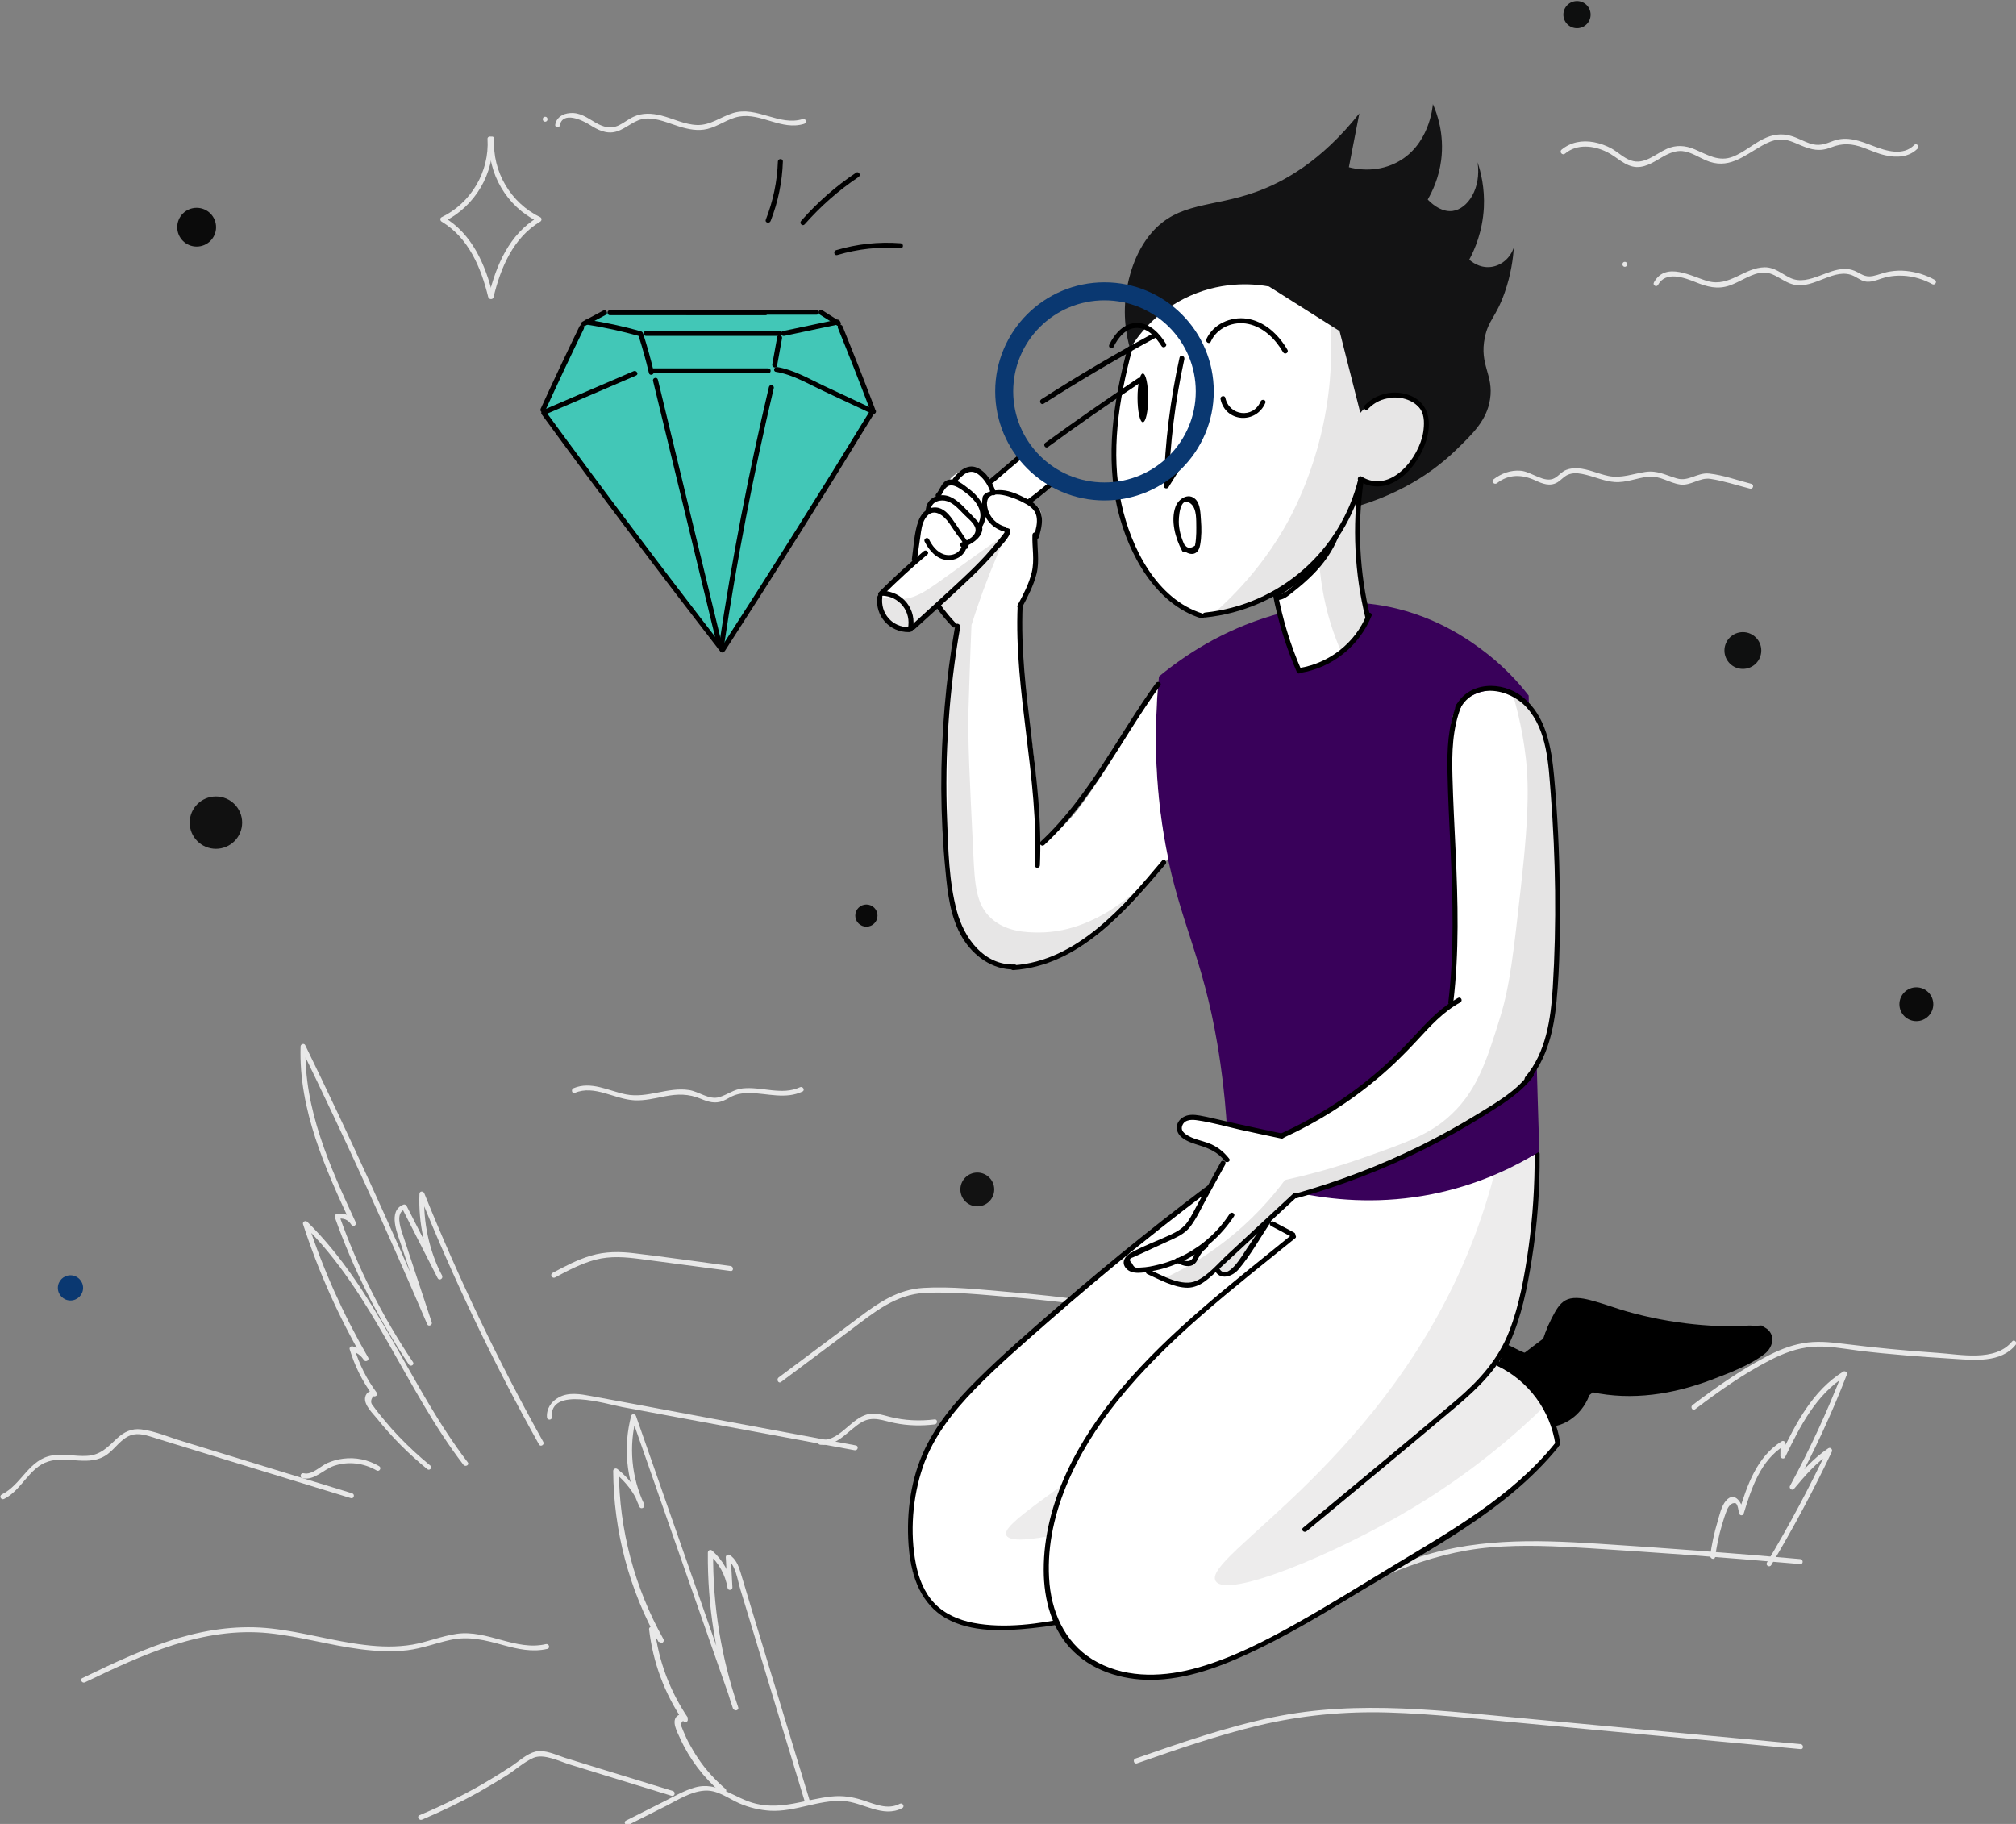 <svg width="336" height="304" viewBox="0 0 336 304" fill="none" xmlns="http://www.w3.org/2000/svg">
<rect x="0" y="0" width="336" height="304" fill="#808080" stroke="none"/>
<g clip-path="url(#clip0_2_121)">
<path d="M0.676 249.836C3.609 248.4 4.854 244.589 8.036 243.595C11.301 242.574 14.926 244.589 17.915 242.38C19.215 241.414 20.184 239.812 21.761 239.232C23.145 238.735 24.584 239.287 25.912 239.702C27.046 240.061 28.181 240.392 29.315 240.751C33.881 242.159 38.419 243.54 42.985 244.948C48.159 246.522 53.306 248.124 58.481 249.698C58.979 249.864 59.2 249.063 58.702 248.897C49.239 245.998 39.803 243.098 30.339 240.199C28.125 239.536 25.829 238.514 23.532 238.238C21.927 238.045 20.654 238.68 19.52 239.729C17.942 241.193 16.753 242.546 14.456 242.656C12.547 242.767 10.665 242.27 8.756 242.574C4.826 243.181 3.609 247.461 0.288 249.091C-0.21 249.367 0.205 250.085 0.676 249.836Z" fill="#E8E8E8"/>
<path d="M50.401 246.357C52.365 246.854 53.915 244.893 55.686 244.314C58.066 243.513 60.611 243.844 62.77 245.087C63.24 245.363 63.655 244.645 63.185 244.369C61.358 243.292 59.283 242.85 57.18 243.126C56.267 243.237 55.409 243.485 54.579 243.844C53.389 244.369 52.006 245.888 50.622 245.556C50.096 245.418 49.875 246.219 50.401 246.357Z" fill="#E8E8E8"/>
<path d="M71.735 244.286C69.881 242.767 68.111 241.138 66.45 239.398C65.675 238.597 64.928 237.741 64.209 236.885C63.794 236.388 63.379 235.891 62.991 235.394C62.715 235.035 62.438 234.676 62.189 234.317C61.746 233.875 61.746 233.323 62.217 232.715C62.549 232.853 63.074 232.522 62.798 232.136C61.11 229.871 59.864 227.386 59.062 224.68C58.896 224.845 58.73 225.011 58.564 225.177C59.477 225.425 60.141 225.895 60.639 226.668C60.916 227.11 61.635 226.723 61.359 226.254C57.236 219.129 53.86 211.618 51.314 203.803C51.093 203.941 50.844 204.079 50.622 204.217C62.217 215.595 67.474 231.418 77.242 244.148C77.574 244.562 78.293 244.148 77.961 243.734C68.166 230.948 62.853 215.07 51.203 203.638C50.927 203.361 50.373 203.638 50.512 204.052C53.085 211.949 56.461 219.516 60.639 226.696C60.888 226.557 61.11 226.419 61.359 226.281C60.722 225.315 59.892 224.68 58.785 224.404C58.481 224.321 58.176 224.597 58.287 224.901C59.117 227.662 60.39 230.23 62.106 232.55C62.3 232.356 62.493 232.163 62.687 231.97C61.912 231.611 61.054 231.97 60.861 232.881C60.612 234.179 62.189 235.615 62.908 236.526C65.371 239.591 68.166 242.38 71.21 244.866C71.569 245.197 72.15 244.617 71.735 244.286Z" fill="#E8E8E8"/>
<path d="M68.83 227.027C63.739 219.433 59.615 211.287 56.572 202.671C56.489 202.837 56.378 203.002 56.295 203.168C57.236 202.947 58.038 203.306 58.564 204.135C58.841 204.604 59.505 204.19 59.283 203.72C54.994 194.47 50.622 184.832 50.927 174.421C50.678 174.504 50.401 174.56 50.152 174.642C57.54 189.83 64.569 205.212 71.21 220.731C71.403 221.173 72.123 220.841 71.957 220.399C70.85 217.086 69.771 213.744 68.664 210.431C68.138 208.801 67.585 207.2 67.059 205.571C66.699 204.494 65.924 202.146 67.474 201.566C67.308 201.511 67.17 201.428 67.004 201.373C68.996 205.267 70.961 209.16 72.953 213.054C73.202 213.523 73.921 213.109 73.672 212.64C71.514 208.415 70.518 203.748 70.712 198.998C70.435 199.026 70.158 199.081 69.909 199.109C75.665 213.385 82.334 227.303 89.832 240.751C90.082 241.221 90.801 240.806 90.552 240.337C83.081 226.944 76.44 213.109 70.712 198.888C70.546 198.474 69.909 198.501 69.909 198.998C69.716 203.886 70.767 208.663 72.981 213.054C73.23 212.916 73.451 212.778 73.7 212.64C71.708 208.746 69.743 204.853 67.751 200.959C67.668 200.821 67.446 200.71 67.28 200.766C64.513 201.787 66.284 205.736 66.893 207.586C68.332 211.922 69.743 216.285 71.182 220.62C71.431 220.51 71.68 220.399 71.929 220.289C65.288 204.77 58.26 189.388 50.871 174.201C50.678 173.814 50.097 174.035 50.097 174.421C49.764 184.97 54.22 194.773 58.564 204.135C58.813 203.996 59.034 203.858 59.283 203.72C58.564 202.588 57.402 202.091 56.074 202.367C55.852 202.422 55.714 202.671 55.797 202.864C58.868 211.535 63.019 219.764 68.138 227.413C68.415 227.883 69.134 227.469 68.83 227.027Z" fill="#E8E8E8"/>
<path d="M14.151 280.406C23.726 275.794 33.826 271.1 44.756 272.204C49.93 272.729 54.939 274.22 60.086 274.883C62.687 275.214 65.315 275.352 67.916 275.049C70.352 274.745 72.648 273.861 75.028 273.336C78.1 272.646 80.894 273.364 83.855 274.192C86.29 274.855 88.698 275.408 91.216 274.828C91.741 274.717 91.52 273.916 90.994 274.027C85.958 275.214 81.226 271.597 76.135 272.315C73.617 272.674 71.265 273.668 68.774 274.11C66.145 274.551 63.461 274.496 60.805 274.165C55.575 273.557 50.484 272.011 45.226 271.431C40.052 270.851 34.932 271.514 29.979 272.95C24.334 274.607 18.994 277.147 13.736 279.688C13.238 279.909 13.681 280.627 14.151 280.406Z" fill="#E8E8E8"/>
<path d="M70.324 303.298C73.562 301.917 76.744 300.398 79.815 298.686C81.42 297.775 82.998 296.836 84.575 295.842C85.986 294.93 87.397 293.633 88.947 292.97C90.69 292.252 93.319 293.605 95.062 294.13C96.916 294.71 98.77 295.262 100.596 295.842C104.387 297.002 108.178 298.161 111.942 299.321C112.44 299.487 112.661 298.686 112.163 298.52C108.123 297.278 104.055 296.035 100.015 294.792C98.078 294.185 96.141 293.605 94.204 292.997C92.71 292.528 90.829 291.562 89.251 291.948C87.785 292.307 86.457 293.577 85.211 294.406C83.606 295.455 81.946 296.477 80.286 297.443C76.938 299.349 73.479 301.061 69.909 302.552C69.411 302.773 69.854 303.491 70.324 303.298Z" fill="#E8E8E8"/>
<path d="M104.747 304.154C106.85 303.105 108.953 302.028 111.056 300.979C112.993 299.984 115.068 298.659 117.282 298.466C119.523 298.245 121.267 299.708 123.204 300.564C124.836 301.282 126.607 301.696 128.378 301.807C132.529 302.028 136.403 299.957 140.526 300.178C143.819 300.371 147.139 303.077 150.377 301.365C150.847 301.117 150.432 300.399 149.962 300.647C147.942 301.724 145.756 300.675 143.763 300.04C142.048 299.487 140.387 299.239 138.589 299.432C134.327 299.874 130.426 301.669 126.054 300.647C122.429 299.819 119.662 296.809 115.76 297.941C113.961 298.466 112.274 299.46 110.613 300.288C108.51 301.337 106.407 302.414 104.304 303.464C103.862 303.685 104.277 304.403 104.747 304.154Z" fill="#E8E8E8"/>
<path d="M120.907 298.162C119.191 296.671 117.642 295.014 116.369 293.108C115.788 292.252 115.262 291.341 114.764 290.43C114.515 289.96 114.293 289.491 114.1 289.021C113.934 288.635 113.768 288.276 113.629 287.889C113.38 287.475 113.491 287.088 113.961 286.729C114.21 286.619 114.46 286.508 114.709 286.398C111.665 281.924 109.755 276.843 109.119 271.486C108.87 271.597 108.649 271.68 108.4 271.79C108.898 272.425 109.396 273.06 109.921 273.723C110.226 274.11 110.807 273.613 110.586 273.226C105.771 264.638 103.197 254.973 103.142 245.142C102.893 245.253 102.672 245.335 102.423 245.446C104.304 246.965 105.743 248.842 106.629 251.079C106.878 250.969 107.127 250.858 107.376 250.748C105.217 246.191 104.775 241.055 106.047 236.195C105.771 236.195 105.522 236.195 105.245 236.195C110.918 252.405 116.563 268.587 122.235 284.796C122.401 285.293 123.204 285.072 123.038 284.575C120.187 276.264 118.776 267.537 118.859 258.728C118.61 258.839 118.389 258.922 118.14 259.032C119.828 260.551 120.879 262.456 121.267 264.693C121.35 265.163 122.097 265.052 122.069 264.583C121.986 262.898 121.875 261.186 121.792 259.502C121.571 259.612 121.377 259.75 121.156 259.861C122.623 260.799 122.899 263.285 123.37 264.831C123.868 266.488 124.366 268.145 124.892 269.829C125.915 273.254 126.967 276.65 127.991 280.074C130.066 286.895 132.141 293.743 134.217 300.564C134.383 301.061 135.185 300.868 135.019 300.343C132.778 292.998 130.564 285.625 128.323 278.279C127.244 274.689 126.137 271.1 125.058 267.51C124.504 265.66 123.951 263.837 123.397 261.987C123.038 260.855 122.623 259.833 121.599 259.17C121.35 259.005 120.962 259.225 120.962 259.529C121.045 261.214 121.156 262.926 121.239 264.61C121.516 264.583 121.792 264.527 122.041 264.5C121.654 262.125 120.492 260.054 118.693 258.452C118.416 258.204 118.001 258.369 117.974 258.756C117.891 267.62 119.302 276.429 122.18 284.824C122.457 284.741 122.706 284.686 122.982 284.603C117.31 268.393 111.665 252.211 105.992 236.002C105.854 235.643 105.3 235.588 105.19 236.002C103.861 241.11 104.36 246.44 106.601 251.19C106.795 251.604 107.542 251.3 107.348 250.858C106.407 248.483 104.941 246.468 102.921 244.866C102.644 244.645 102.201 244.783 102.201 245.17C102.257 255.139 104.858 264.969 109.755 273.668C109.977 273.502 110.198 273.336 110.42 273.171C109.921 272.536 109.423 271.9 108.898 271.238C108.676 270.962 108.15 271.182 108.178 271.541C108.815 277.064 110.752 282.283 113.878 286.867C114.155 287.254 114.709 287.005 114.626 286.536C114.487 285.763 113.574 285.487 112.938 285.956C111.775 286.785 112.91 288.745 113.325 289.684C114.902 293.191 117.254 296.256 120.16 298.769C120.741 299.073 121.322 298.493 120.907 298.162Z" fill="#E8E8E8"/>
<path d="M91.963 236.223C91.603 231.031 101.039 234.013 103.668 234.511C107.984 235.311 112.273 236.112 116.59 236.913C125.196 238.515 133.829 240.116 142.435 241.718C142.961 241.828 143.182 241.028 142.656 240.917C132.778 239.067 122.927 237.244 113.048 235.394C108.206 234.483 103.363 233.572 98.521 232.688C96.778 232.357 94.757 231.998 93.125 232.909C91.88 233.572 91.05 234.787 91.16 236.223C91.16 236.747 92.018 236.747 91.963 236.223Z" fill="#E8E8E8"/>
<path d="M136.707 240.807C139.585 241.11 141.356 238.377 143.597 237.051C145.507 235.946 147.167 236.803 149.132 237.189C151.318 237.631 153.559 237.686 155.773 237.41C156.298 237.355 156.298 236.526 155.773 236.582C153.282 236.885 150.792 236.775 148.357 236.167C146.89 235.781 145.562 235.311 144.096 235.891C141.494 236.885 139.723 240.31 136.707 239.978C136.182 239.923 136.182 240.751 136.707 240.807Z" fill="#E8E8E8"/>
<path d="M189.476 293.909C196.117 291.589 202.814 289.27 209.676 287.613C216.843 285.901 224.065 285.21 231.426 285.431C238.703 285.652 245.925 286.481 253.175 287.143C260.453 287.834 267.73 288.496 275.008 289.187C283.365 289.96 291.749 290.733 300.106 291.534C300.631 291.589 300.631 290.761 300.106 290.706C285.191 289.325 270.276 287.944 255.334 286.536C240.972 285.21 226.528 283.25 212.222 286.204C204.363 287.834 196.781 290.485 189.227 293.108C188.757 293.274 188.978 294.074 189.476 293.909Z" fill="#E8E8E8"/>
<path d="M218.725 266.736C223.678 265.687 228.326 263.616 233.003 261.738C238.011 259.75 243.075 258.369 248.443 257.9C253.867 257.43 259.318 257.707 264.714 258.038C270.138 258.369 275.561 258.756 281.012 259.142C287.349 259.612 293.714 260.137 300.05 260.689C300.576 260.744 300.576 259.916 300.05 259.86C288.816 258.866 277.581 258.01 266.319 257.292C255.61 256.602 245.068 256.326 234.857 260.109C229.433 262.125 224.176 264.693 218.476 265.908C218.005 266.046 218.199 266.847 218.725 266.736Z" fill="#E8E8E8"/>
<path d="M282.507 234.897C286.464 231.887 290.642 228.932 295.069 226.668C297.228 225.563 299.552 224.68 301.987 224.486C304.616 224.265 307.245 224.79 309.818 225.122C315.048 225.757 320.306 226.143 325.563 226.475C329.05 226.696 333.477 227.193 335.94 224.155C336.272 223.741 335.691 223.161 335.359 223.575C332.564 227.027 326.67 225.729 322.851 225.48C317.594 225.122 312.392 224.624 307.162 223.962C304.92 223.686 302.707 223.465 300.465 223.879C298.252 224.265 296.176 225.149 294.212 226.198C289.95 228.463 285.91 231.279 282.064 234.207C281.677 234.51 282.092 235.228 282.507 234.897Z" fill="#E8E8E8"/>
<path d="M130.177 230.341C134.106 227.386 138.063 224.459 141.992 221.504C145.756 218.687 149.27 215.733 154.195 215.484C158.844 215.263 163.604 215.788 168.225 216.174C173.206 216.589 178.159 217.141 183.084 217.831C187.235 218.411 192.188 219.958 196.117 217.804C196.588 217.555 196.173 216.837 195.702 217.086C193.682 218.19 191.441 218.19 189.2 217.914C186.792 217.61 184.385 217.196 181.977 216.865C177.329 216.23 172.652 215.705 167.948 215.318C163.327 214.932 158.54 214.379 153.919 214.656C149.63 214.904 146.448 217.113 143.099 219.626C138.644 222.94 134.217 226.281 129.762 229.595C129.347 229.954 129.762 230.672 130.177 230.341Z" fill="#E8E8E8"/>
<path d="M285.855 259.529C286.104 257.706 286.464 255.939 286.99 254.172C287.239 253.343 287.488 252.515 287.82 251.686C288.014 251.189 288.539 250.361 289.259 250.554C289.619 250.665 289.785 251.907 289.812 252.156C289.868 252.598 290.476 252.736 290.615 252.266C291.915 248.041 293.41 243.402 297.394 240.944C297.173 240.834 296.979 240.696 296.758 240.585C296.758 241.276 296.73 241.994 296.73 242.684C296.73 243.071 297.311 243.264 297.505 242.905C299.968 237.796 302.652 232.439 307.633 229.346C307.439 229.181 307.217 229.043 307.024 228.877C304.533 235.311 301.628 241.58 298.335 247.655C298.114 248.041 298.667 248.538 298.999 248.152C300.853 245.943 302.735 243.734 305.17 242.132C304.976 241.939 304.782 241.745 304.589 241.552C301.517 248.014 298.169 254.31 294.489 260.44C294.212 260.91 294.931 261.324 295.208 260.854C298.861 254.724 302.237 248.428 305.308 241.966C305.474 241.635 305.114 241.138 304.727 241.386C302.237 243.043 300.3 245.28 298.39 247.544C298.612 247.71 298.833 247.876 299.054 248.041C302.375 241.911 305.308 235.587 307.826 229.07C307.965 228.739 307.494 228.435 307.217 228.601C302.098 231.777 299.331 237.217 296.785 242.463C297.034 242.546 297.311 242.601 297.56 242.684C297.56 241.994 297.588 241.276 297.588 240.585C297.588 240.282 297.228 240.061 296.951 240.226C292.801 242.795 291.168 247.6 289.812 252.045C290.089 252.073 290.366 252.128 290.615 252.156C290.476 250.748 289.203 248.345 287.654 250.14C286.879 251.051 286.575 252.542 286.243 253.675C285.689 255.497 285.302 257.375 285.025 259.28C284.997 259.833 285.772 260.054 285.855 259.529Z" fill="#E8E8E8"/>
<path d="M92.516 212.916C94.675 211.756 96.861 210.596 99.241 209.961C101.759 209.299 104.249 209.52 106.767 209.851C111.776 210.514 116.784 211.176 121.765 211.839C122.291 211.922 122.291 211.094 121.765 211.011C116.424 210.293 111.056 209.52 105.716 208.884C103.253 208.581 100.901 208.581 98.521 209.271C96.252 209.934 94.149 211.066 92.074 212.171C91.603 212.474 92.046 213.165 92.516 212.916Z" fill="#E8E8E8"/>
<path d="M260.84 25.608C262.833 23.923 265.627 24.255 267.813 25.332C269.474 26.133 270.83 27.762 272.767 27.845C274.565 27.9 276.059 26.685 277.581 25.884C278.605 25.359 279.657 25 280.819 25.249C282.064 25.497 283.143 26.215 284.278 26.712C288.013 28.342 290.504 26.077 293.658 24.282C294.544 23.785 295.485 23.343 296.508 23.261C297.809 23.15 298.971 23.73 300.133 24.227C301.96 25 303.343 25.304 305.197 24.559C307.107 23.813 308.656 23.923 310.565 24.614C311.783 25.056 312.945 25.608 314.218 25.884C316.127 26.326 318.175 26.215 319.614 24.752C320.001 24.365 319.393 23.785 319.033 24.172C317.179 26.05 314.356 25.166 312.226 24.338C310.067 23.509 307.854 22.626 305.557 23.482C304.118 24.034 303.15 24.421 301.6 23.896C300.548 23.537 299.58 22.957 298.501 22.653C296.868 22.156 295.346 22.432 293.852 23.178C292.136 24.034 290.642 25.387 288.844 26.105C286.464 27.044 284.61 25.801 282.451 24.89C280.874 24.227 279.38 24.117 277.803 24.807C275.893 25.663 274.039 27.541 271.798 26.74C270.608 26.326 269.667 25.359 268.588 24.752C267.675 24.255 266.679 23.896 265.655 23.703C263.69 23.343 261.781 23.675 260.231 24.973C259.844 25.387 260.453 25.967 260.84 25.608Z" fill="#E8E8E8"/>
<path d="M270.802 44.468C271.328 44.468 271.328 43.64 270.802 43.64C270.276 43.64 270.276 44.468 270.802 44.468Z" fill="#E8E8E8"/>
<path d="M276.336 47.478C277.637 45.131 280.708 46.263 282.617 47.037C284.527 47.81 286.242 48.279 288.262 47.589C289.923 47.009 291.417 45.904 293.132 45.518C295.512 44.965 296.868 46.981 299.026 47.451C302.402 48.196 305.806 44.441 308.988 46.015C309.874 46.457 310.482 47.037 311.534 46.954C312.502 46.898 313.388 46.429 314.329 46.208C316.957 45.601 319.697 46.07 322.049 47.368C322.519 47.617 322.934 46.898 322.464 46.65C320.97 45.822 319.365 45.325 317.677 45.159C316.819 45.076 315.934 45.104 315.076 45.242C314.052 45.38 313.111 45.822 312.115 46.015C310.759 46.263 310.178 45.601 309.071 45.131C308.518 44.91 307.909 44.8 307.328 44.827C305.944 44.883 304.616 45.462 303.343 45.932C301.711 46.539 299.967 47.119 298.307 46.291C296.896 45.601 295.789 44.551 294.129 44.551C290.697 44.579 288.29 47.865 284.665 46.871C281.981 46.125 277.664 43.502 275.672 47.037C275.368 47.534 276.087 47.948 276.336 47.478Z" fill="#E8E8E8"/>
<path d="M249.495 80.533C251.46 78.986 253.701 79.069 255.86 80.063C257.049 80.616 258.322 81.14 259.567 80.395C260.287 79.953 260.757 79.263 261.615 79.014C262.528 78.738 263.497 78.931 264.382 79.152C265.959 79.539 267.481 80.229 269.114 80.34C271.051 80.478 272.822 79.649 274.704 79.456C276.724 79.263 278.135 80.478 280.016 80.754C281.843 81.002 283.254 79.539 285.08 79.815C287.294 80.146 289.48 80.892 291.666 81.444C292.192 81.582 292.413 80.781 291.887 80.643C289.591 80.063 287.211 79.18 284.859 78.931C282.867 78.71 281.428 80.34 279.435 79.732C277.581 79.18 276.253 78.379 274.261 78.655C272.13 78.959 270.193 79.787 268.007 79.318C266.319 78.959 264.687 78.158 262.943 78.047C262.307 78.02 261.643 78.075 261.034 78.324C260.259 78.627 259.844 79.263 259.125 79.677C257.464 80.643 255.223 78.6 253.452 78.462C251.764 78.324 250.215 78.903 248.886 79.925C248.471 80.284 249.08 80.864 249.495 80.533Z" fill="#E8E8E8"/>
<path d="M90.856 20.278C91.382 20.278 91.382 19.45 90.856 19.45C90.331 19.45 90.331 20.278 90.856 20.278Z" fill="#E8E8E8"/>
<path d="M93.291 20.913C93.789 18.455 97.054 20.029 98.244 20.775C99.6 21.631 101.039 22.404 102.699 21.935C104.498 21.41 105.715 19.864 107.708 19.753C109.589 19.67 111.416 20.526 113.187 21.079C114.708 21.548 116.313 21.88 117.891 21.493C119.745 21.051 121.322 19.753 123.204 19.422C126.911 18.787 130.26 21.797 134.023 20.637C134.521 20.471 134.327 19.67 133.802 19.836C129.872 21.079 126.137 17.599 122.152 18.842C120.104 19.477 118.389 20.913 116.147 20.83C114.072 20.747 112.19 19.753 110.226 19.256C108.676 18.87 107.099 18.759 105.605 19.45C104.747 19.836 104 20.471 103.142 20.886C101.731 21.548 100.541 21.162 99.268 20.444C97.884 19.643 96.695 18.704 95.007 18.842C93.817 18.925 92.765 19.532 92.544 20.747C92.406 21.217 93.208 21.438 93.291 20.913Z" fill="#E8E8E8"/>
<path d="M95.809 182.153C99.102 180.773 102.422 183.23 105.743 183.396C107.459 183.479 109.119 183.065 110.807 182.733C112.937 182.319 114.764 182.291 116.811 183.147C118.057 183.672 119.191 184.003 120.464 183.506C121.183 183.23 121.792 182.761 122.512 182.512C123.314 182.236 124.144 182.181 125.002 182.181C127.963 182.236 130.924 183.258 133.746 181.932C134.217 181.711 133.802 180.994 133.331 181.214C130.315 182.623 126.967 181.076 123.785 181.408C122.263 181.573 121.266 182.457 119.855 182.871C118.167 183.368 116.507 181.932 114.847 181.684C111.277 181.132 107.901 183.12 104.304 182.402C101.426 181.822 98.521 180.137 95.588 181.38C95.117 181.573 95.339 182.374 95.809 182.153Z" fill="#E8E8E8"/>
<path d="M35.984 141.478C38.398 141.478 40.356 139.524 40.356 137.115C40.356 134.705 38.398 132.751 35.984 132.751C33.569 132.751 31.612 134.705 31.612 137.115C31.612 139.524 33.569 141.478 35.984 141.478Z" fill="#111111"/>
<path d="M290.476 111.488C292.173 111.488 293.548 110.116 293.548 108.423C293.548 106.73 292.173 105.358 290.476 105.358C288.78 105.358 287.405 106.73 287.405 108.423C287.405 110.116 288.78 111.488 290.476 111.488Z" fill="#0F1010"/>
<path d="M262.833 4.704C264.086 4.704 265.102 3.69 265.102 2.439C265.102 1.189 264.086 0.175 262.833 0.175C261.579 0.175 260.563 1.189 260.563 2.439C260.563 3.69 261.579 4.704 262.833 4.704Z" fill="#0E0F0F"/>
<path d="M162.884 201.069C164.443 201.069 165.706 199.808 165.706 198.253C165.706 196.697 164.443 195.436 162.884 195.436C161.325 195.436 160.062 196.697 160.062 198.253C160.062 199.808 161.325 201.069 162.884 201.069Z" fill="#121212"/>
<path d="M32.774 41.099C34.562 41.099 36.012 39.653 36.012 37.869C36.012 36.084 34.562 34.638 32.774 34.638C30.986 34.638 29.537 36.084 29.537 37.869C29.537 39.653 30.986 41.099 32.774 41.099Z" fill="#0B0B0B"/>
<path d="M144.4 154.456C145.424 154.456 146.254 153.628 146.254 152.606C146.254 151.584 145.424 150.756 144.4 150.756C143.376 150.756 142.546 151.584 142.546 152.606C142.546 153.628 143.376 154.456 144.4 154.456Z" fill="#0A0A0A"/>
<path d="M319.392 170.197C320.951 170.197 322.215 168.936 322.215 167.38C322.215 165.825 320.951 164.563 319.392 164.563C317.833 164.563 316.57 165.825 316.57 167.38C316.57 168.936 317.833 170.197 319.392 170.197Z" fill="#0B0B0B"/>
<path d="M11.744 216.755C12.906 216.755 13.847 215.815 13.847 214.656C13.847 213.497 12.906 212.557 11.744 212.557C10.583 212.557 9.641 213.497 9.641 214.656C9.641 215.815 10.583 216.755 11.744 216.755Z" fill="#0A3871"/>
<path d="M97.746 53.664C95.339 58.551 92.904 63.439 90.497 68.327C100.458 81.665 110.42 94.975 120.381 108.313C122.955 104.419 125.501 100.442 128.074 96.438C134.134 86.939 139.917 77.55 145.452 68.244C143.57 63.467 141.661 58.662 139.779 53.885C138.561 53.249 137.344 52.642 136.126 52.007C124.338 52.035 112.551 52.062 100.79 52.09C99.739 52.642 98.743 53.167 97.746 53.664Z" fill="#42C7B7"/>
<path d="M90.829 68.548C92.932 63.936 95.09 59.352 97.304 54.796C97.525 54.327 96.833 53.885 96.584 54.382C94.371 58.938 92.212 63.522 90.109 68.134C89.888 68.603 90.607 69.045 90.829 68.548Z" fill="black"/>
<path d="M90.275 69.045C100.015 82.382 109.949 95.555 120.077 108.616C120.409 109.03 120.99 108.45 120.658 108.036C110.586 95.03 100.707 81.913 90.995 68.631C90.69 68.216 89.971 68.631 90.275 69.045Z" fill="black"/>
<path d="M97.497 54.327C98.659 53.719 99.794 53.084 100.956 52.477C101.426 52.228 101.011 51.51 100.541 51.759C99.379 52.366 98.244 53.001 97.082 53.609C96.584 53.885 97.027 54.575 97.497 54.327Z" fill="black"/>
<path d="M101.648 52.532C110.282 52.532 118.943 52.532 127.576 52.532C128.102 52.532 128.102 51.703 127.576 51.703C118.943 51.703 110.282 51.703 101.648 51.703C101.122 51.703 101.122 52.532 101.648 52.532Z" fill="black"/>
<path d="M145.839 68.161C144.095 63.549 142.297 58.993 140.443 54.409C140.249 53.912 139.447 54.133 139.64 54.63C141.494 59.186 143.293 63.77 145.036 68.382C145.23 68.879 146.032 68.658 145.839 68.161Z" fill="black"/>
<path d="M144.926 68.576C136.818 81.831 128.545 95.002 120.105 108.064C119.8 108.506 120.52 108.92 120.824 108.478C129.264 95.417 137.538 82.272 145.645 68.99C145.922 68.548 145.203 68.106 144.926 68.576Z" fill="black"/>
<path d="M139.945 53.553C138.976 52.946 138.008 52.31 137.039 51.703C136.597 51.427 136.182 52.117 136.624 52.421C137.593 53.029 138.561 53.664 139.53 54.271C140 54.575 140.415 53.857 139.945 53.553Z" fill="black"/>
<path d="M136.099 51.62C128.876 51.62 121.654 51.62 114.46 51.62C113.934 51.62 113.934 52.449 114.46 52.449C121.682 52.449 128.904 52.449 136.099 52.449C136.624 52.449 136.624 51.62 136.099 51.62Z" fill="black"/>
<path d="M91.161 68.962C96.114 66.836 101.067 64.71 106.02 62.583C106.518 62.362 106.075 61.672 105.605 61.865C100.652 63.992 95.699 66.118 90.746 68.244C90.275 68.465 90.69 69.183 91.161 68.962Z" fill="black"/>
<path d="M97.636 54.078C100.68 54.547 103.668 55.21 106.629 56.038C107.155 56.176 107.376 55.376 106.85 55.238C103.89 54.382 100.901 53.746 97.857 53.277C97.332 53.194 97.082 53.995 97.636 54.078Z" fill="black"/>
<path d="M106.407 55.901C107.071 57.972 107.652 60.043 108.151 62.169C108.261 62.694 109.064 62.473 108.953 61.948C108.455 59.822 107.874 57.751 107.21 55.68C107.044 55.183 106.241 55.376 106.407 55.901Z" fill="black"/>
<path d="M107.68 55.983C115.096 55.983 122.485 55.983 129.9 55.983C130.426 55.983 130.426 55.155 129.9 55.155C122.485 55.155 115.096 55.155 107.68 55.155C107.155 55.155 107.155 55.983 107.68 55.983Z" fill="black"/>
<path d="M129.541 56.149C129.264 57.668 128.987 59.214 128.711 60.733C128.628 61.258 129.43 61.479 129.513 60.954C129.79 59.435 130.066 57.889 130.343 56.37C130.426 55.845 129.624 55.624 129.541 56.149Z" fill="black"/>
<path d="M108.594 62.224C115.069 62.224 121.544 62.224 128.046 62.224C128.572 62.224 128.572 61.395 128.046 61.395C121.571 61.395 115.096 61.395 108.594 61.395C108.068 61.395 108.068 62.224 108.594 62.224Z" fill="black"/>
<path d="M130.703 55.983C133.719 55.348 136.707 54.713 139.723 54.078C140.249 53.967 140.028 53.167 139.502 53.277C136.486 53.912 133.497 54.547 130.481 55.182C129.956 55.293 130.177 56.094 130.703 55.983Z" fill="black"/>
<path d="M129.319 61.976C132.114 62.418 134.715 63.992 137.261 65.179C139.973 66.449 142.657 67.719 145.368 68.99C145.839 69.211 146.282 68.493 145.784 68.272C142.906 66.919 140.056 65.593 137.178 64.24C134.743 63.08 132.225 61.617 129.541 61.175C129.015 61.092 128.793 61.893 129.319 61.976Z" fill="black"/>
<path d="M108.843 63.495C112.44 78.296 116.009 93.125 119.607 107.926C119.745 108.451 120.52 108.23 120.409 107.705C116.812 92.904 113.242 78.075 109.645 63.274C109.507 62.749 108.704 62.97 108.843 63.495Z" fill="black"/>
<path d="M128.157 64.489C124.781 78.737 121.986 93.152 119.828 107.65C119.745 108.174 120.547 108.395 120.63 107.871C122.789 93.373 125.583 78.986 128.959 64.709C129.098 64.185 128.295 63.964 128.157 64.489Z" fill="black"/>
<path d="M128.434 36.846C129.679 33.671 130.371 30.329 130.482 26.905C130.509 26.381 129.679 26.381 129.651 26.905C129.541 30.247 128.849 33.505 127.631 36.626C127.438 37.123 128.24 37.316 128.434 36.846Z" fill="black"/>
<path d="M134.106 37.399C136.763 34.389 139.751 31.738 143.1 29.501C143.542 29.198 143.127 28.48 142.684 28.783C139.281 31.048 136.209 33.754 133.525 36.819C133.166 37.206 133.747 37.786 134.106 37.399Z" fill="black"/>
<path d="M139.557 42.507C142.989 41.486 146.531 41.099 150.1 41.375C150.626 41.403 150.626 40.574 150.1 40.547C146.448 40.271 142.85 40.657 139.336 41.706C138.838 41.872 139.032 42.673 139.557 42.507Z" fill="black"/>
<path d="M81.254 23.15C81.586 28.617 78.515 33.837 73.589 36.211C73.313 36.349 73.34 36.764 73.589 36.929C78.1 39.636 80.175 44.606 81.365 49.494C81.503 50.019 82.278 49.798 82.168 49.273C80.922 44.164 78.709 39.001 74.004 36.211C74.004 36.46 74.004 36.681 74.004 36.929C79.179 34.416 82.444 28.866 82.085 23.15C82.057 22.625 81.227 22.625 81.254 23.15Z" fill="#E8E8E8"/>
<path d="M81.559 23.15C81.199 28.894 84.464 34.444 89.639 36.929C89.639 36.681 89.639 36.46 89.639 36.211C84.907 39.028 82.693 44.192 81.448 49.328C81.31 49.853 82.112 50.074 82.251 49.549C83.44 44.634 85.516 39.636 90.054 36.929C90.303 36.791 90.331 36.349 90.054 36.211C85.128 33.837 82.029 28.617 82.361 23.15C82.417 22.625 81.587 22.625 81.559 23.15Z" fill="#E8E8E8"/>
<path d="M216.29 230.451C217.258 230.037 218.586 229.429 220.108 228.573C222.654 227.165 223.927 226.447 224.702 225.314C225.698 223.823 225.31 223.022 226.611 221.531C226.805 221.283 227.718 220.316 228.908 219.792C230.955 218.936 232.865 219.957 236.047 221.089C238.98 222.139 241.277 222.636 245.87 223.658C247.696 224.072 249.91 224.486 253.12 225.48C254.033 225.756 254.753 226.005 255.251 226.171C255.306 226.75 255.334 228.242 254.365 229.595C253.922 230.202 253.314 230.699 252.345 231.141C250.104 232.19 247.973 231.997 246.174 231.914C242.3 231.749 243.905 232.301 234.774 232.467C232.782 232.494 231.149 232.494 230.014 232.494C228.603 233.461 227.192 234.455 225.753 235.477C223.318 237.244 220.994 239.011 218.78 240.751C217.95 237.327 217.12 233.875 216.29 230.451Z" fill="black"/>
<path d="M204.751 195.104C202.758 196.154 202.537 196.54 195.121 202.836C183.555 212.639 182.282 213.164 171.794 222.304C161.75 231.031 159.868 233.212 157.959 236.084C153.199 243.347 152.148 249.422 151.843 252.376C151.428 256.353 150.875 261.876 154.389 266.239C156.603 268.973 159.481 270.105 160.449 270.464C163.355 271.568 165.734 271.43 170.023 271.127C175.724 270.712 180.068 269.608 181.784 269.138C183.665 268.614 188.037 267.316 193.516 264.61C198.663 262.069 200.877 260.191 207.905 255.469C211.032 253.371 215.653 250.305 221.464 246.771C221.824 244.009 221.52 241.855 221.215 240.502C220.496 237.299 219.029 235.09 217.397 232.66C216.068 230.672 214.795 229.153 213.91 228.159C215.985 226.585 218.697 224.32 221.547 221.283C223.457 219.239 226.473 215.981 228.991 211.397C232.09 205.763 235.189 200.075 233.197 196.154C230.07 189.996 215.183 189.719 204.751 195.104Z" fill="white"/>
<path opacity="0.18" d="M229.544 198.114C227.967 201.759 225.366 206.923 221.215 212.446C215.183 220.427 209.095 224.845 199.908 231.39C173.925 249.891 166.952 254.116 167.727 255.884C168.778 258.286 183.416 253.978 185.547 253.343C201.098 248.759 212.554 241.69 219.721 236.526C217.895 233.737 216.068 230.948 214.242 228.186C216.483 226.585 219.583 224.044 222.488 220.261C224.093 218.19 226.528 214.987 228.105 210.154C229.71 205.349 229.766 201.069 229.544 198.114Z" fill="#9B9797"/>
<path d="M204.64 195.077C194.789 202.394 185.187 210.071 175.945 218.107C171.518 221.945 167.09 225.784 162.94 229.898C159.259 233.543 155.828 237.575 153.753 242.38C151.594 247.351 150.986 253.094 151.511 258.479C151.954 262.925 153.587 267.399 157.654 269.718C161.916 272.121 167.284 271.872 171.988 271.375C177.771 270.795 183.472 269.387 188.867 267.205C200.904 262.318 210.34 253.177 221.713 247.13C222.184 246.881 221.769 246.163 221.298 246.412C211.807 251.465 203.727 258.755 194.208 263.809C189.227 266.46 183.859 268.393 178.325 269.58C173.206 270.657 167.45 271.486 162.248 270.491C159.813 270.022 157.461 269.028 155.717 267.205C154.029 265.41 153.116 263.063 152.646 260.661C151.622 255.442 152.092 249.532 153.808 244.506C155.524 239.481 158.872 235.256 162.524 231.5C166.315 227.606 170.466 224.017 174.534 220.454C184.357 211.839 194.54 203.61 205.055 195.822C205.47 195.491 205.083 194.773 204.64 195.077Z" fill="black"/>
<path d="M177.522 251.686C186.598 248.179 194.817 242.932 202.62 237.189C206.466 234.372 210.257 231.445 214.02 228.518C217.728 225.618 221.27 222.553 224.148 218.825C224.48 218.411 223.761 217.997 223.429 218.411C220.496 222.222 216.815 225.287 213.052 228.242C209.344 231.141 205.608 234.013 201.79 236.802C194.153 242.38 186.156 247.516 177.301 250.913C176.803 251.079 177.024 251.879 177.522 251.686Z" fill="black"/>
<path d="M213.605 228.435C218.946 232.909 221.768 239.84 221.021 246.771C220.966 247.296 221.796 247.296 221.851 246.771C222.598 239.646 219.665 232.467 214.186 227.855C213.799 227.496 213.218 228.076 213.605 228.435Z" fill="black"/>
<path d="M220.966 239.066C222.543 238.597 223.927 237.271 225.255 236.332C226.915 235.172 228.548 234.013 230.208 232.853C230.651 232.549 230.236 231.831 229.793 232.135C228.299 233.184 226.777 234.261 225.283 235.311C223.899 236.277 222.377 237.768 220.744 238.265C220.219 238.403 220.44 239.204 220.966 239.066Z" fill="black"/>
<path d="M216.4 230.837C219.527 229.539 222.405 227.772 225.006 225.59C225.421 225.231 224.812 224.651 224.425 225.01C221.962 227.109 219.195 228.794 216.207 230.036C215.709 230.257 215.93 231.058 216.4 230.837Z" fill="black"/>
<path d="M224.701 225.232C225.227 225.232 225.227 224.403 224.701 224.403C224.176 224.403 224.176 225.232 224.701 225.232Z" fill="black"/>
<path d="M225.698 224.237C226.168 223.133 226.666 221.918 227.552 221.062C228.741 219.902 230.18 220.068 231.702 220.399C234.525 221.034 237.292 221.918 240.059 222.719C242.632 223.437 245.206 224.072 247.862 224.375C249.412 224.541 250.712 224.734 252.096 225.425C253.12 225.922 254.005 226.419 255.14 226.529C255.666 226.585 255.666 225.756 255.14 225.701C253.618 225.563 252.428 224.514 250.989 224.044C249.55 223.575 247.945 223.602 246.451 223.354C243.186 222.829 240.004 221.835 236.849 220.896C235.3 220.454 233.75 220.012 232.173 219.653C231.01 219.405 229.793 219.101 228.631 219.46C226.611 220.068 225.642 222.222 224.895 224.016C224.701 224.514 225.504 224.734 225.698 224.237Z" fill="black"/>
<path d="M230.098 233.46C236.019 232.577 241.886 232.439 247.863 232.328C249.938 232.301 252.152 232.052 253.812 230.699C255.223 229.539 256.026 227.855 255.638 226.06C255.527 225.535 254.725 225.756 254.836 226.281C255.361 228.794 253.092 230.644 250.851 231.196C248.554 231.748 246.064 231.472 243.712 231.527C239.063 231.61 234.47 231.997 229.876 232.687C229.351 232.742 229.6 233.543 230.098 233.46Z" fill="black"/>
<path d="M251.1 227.965C253.148 226.502 255.223 225.038 257.271 223.575C257.409 222.636 257.852 220.592 259.54 218.852C260.038 218.328 261.2 217.113 262.943 216.781C264.77 216.422 266.181 217.251 267.758 217.969C270.304 219.129 272.767 219.57 277.637 220.509C281.483 221.227 283.42 221.586 286.187 221.448C289.95 221.227 292.635 220.233 294.24 221.807C294.406 221.973 295.097 222.718 295.042 223.63C294.959 224.79 293.714 225.535 292.718 226.115C288.373 228.6 285.938 229.318 285.938 229.318C279.795 231.113 276.696 232.024 274.04 232.245C271.881 232.411 268.81 232.494 265.102 231.914C264.023 235.614 260.757 237.989 257.686 237.796C253.729 237.547 250.076 233.101 251.1 227.965Z" fill="black"/>
<path d="M211.364 203.554C211.973 201.704 213.107 199.357 215.238 198.584C216.621 198.087 217.894 198.418 218.309 198.528C220.883 199.164 226.168 198.252 236.711 196.457C241.941 195.574 248.554 194.276 256.164 192.343C256.191 193.751 256.164 195.601 256.081 197.755C255.887 202.588 255.389 206.233 255.278 207.089C254.808 210.513 253.978 216.202 251.459 223.105C250.823 224.873 250.187 226.336 249.744 227.33C250.823 227.827 251.985 228.49 253.12 229.429C257.796 233.157 259.152 238.431 259.595 240.668C258.931 241.469 257.935 242.656 256.662 244.009C251.515 249.477 246.755 252.542 237.679 258.148C232.09 261.6 227.994 264.113 221.436 267.979C213.467 272.673 207.02 276.318 198.995 278.61C197.003 279.19 193.848 279.963 189.863 279.549C187.926 279.356 184.44 278.997 181.092 276.567C176.803 273.474 175.447 268.945 174.893 266.957C173.648 262.511 174.118 258.341 175.281 254.006C176.083 250.968 178.989 240.889 189.089 229.539C191.109 227.275 196.864 222.166 208.32 211.949C211.087 209.491 213.356 207.475 214.878 206.15C213.716 205.266 212.554 204.41 211.364 203.554Z" fill="white"/>
<path opacity="0.18" d="M248.997 195.905C248.36 198.335 247.337 201.842 245.787 205.957C231.647 243.347 200.046 259.501 202.62 263.533C204.502 266.515 222.543 259.087 235.549 251.272C245.289 245.418 252.539 239.149 257.381 234.427C256.606 233.295 255.417 231.749 253.618 230.285C251.875 228.877 250.214 228.021 248.969 227.496C249.827 226.253 250.962 224.376 251.93 221.973C252.566 220.427 253.12 218.77 253.839 215.401C255.002 210.071 255.472 205.846 255.61 204.521C255.942 201.345 256.247 197.231 256.191 192.371C253.784 193.53 251.404 194.718 248.997 195.905Z" fill="#9B9797"/>
<path d="M255.776 192.343C255.804 197.562 255.472 202.781 254.753 207.973C254.088 212.639 253.258 217.444 251.543 221.863C249.689 226.64 246.506 230.119 242.66 233.405C238.731 236.747 234.774 240.033 230.817 243.319C226.279 247.102 221.713 250.858 217.175 254.641C216.76 254.972 217.341 255.552 217.756 255.221C226.085 248.317 234.414 241.441 242.688 234.455C246.34 231.362 249.661 228.159 251.653 223.713C253.59 219.405 254.531 214.683 255.278 210.044C256.219 204.189 256.662 198.28 256.606 192.343C256.606 191.791 255.776 191.791 255.776 192.343Z" fill="black"/>
<path d="M211.835 204.328C212.969 204.935 214.104 205.543 215.266 206.15C215.736 206.399 216.152 205.681 215.681 205.432C214.547 204.825 213.412 204.217 212.25 203.61C211.78 203.361 211.364 204.079 211.835 204.328Z" fill="black"/>
<path d="M215.266 205.819C205.415 213.827 195.066 221.752 186.848 231.473C179.764 239.84 173.925 250.444 173.953 261.683C173.953 266.626 175.309 271.79 178.961 275.297C182.614 278.831 187.899 280.212 192.88 279.964C198.967 279.66 204.751 277.257 210.174 274.606C215.985 271.762 221.492 268.393 227.026 265.052C238.427 258.148 251.155 251.714 259.706 241.193C260.038 240.779 259.457 240.199 259.125 240.613C251.958 249.45 241.885 255.111 232.284 260.91C226.998 264.113 221.769 267.371 216.373 270.409C211.087 273.391 205.581 276.236 199.742 277.92C194.263 279.494 188.148 279.825 182.974 277.092C177.993 274.496 175.447 269.47 174.921 264.002C173.897 252.957 179.459 241.966 186.183 233.571C194.568 223.106 205.526 214.766 215.875 206.371C216.262 206.067 215.681 205.488 215.266 205.819Z" fill="black"/>
<path d="M249.55 227.662C254.753 230.147 258.377 235.062 259.235 240.751C259.318 241.275 260.121 241.054 260.038 240.53C259.18 234.648 255.361 229.484 249.993 226.944C249.495 226.723 249.08 227.441 249.55 227.662Z" fill="black"/>
<path d="M251.211 228.38C252.318 227.938 253.203 227.192 254.144 226.474C255.251 225.618 256.385 224.79 257.492 223.934C257.907 223.602 257.492 222.884 257.077 223.216C256.081 223.961 255.085 224.707 254.089 225.48C253.12 226.226 252.152 227.137 250.989 227.579C250.519 227.772 250.713 228.573 251.211 228.38Z" fill="black"/>
<path d="M257.907 223.602C258.46 221.973 259.125 220.372 260.01 218.88C261.228 216.837 263.054 217.058 265.101 217.582C268.284 218.383 271.328 219.598 274.537 220.316C280.763 221.697 287.155 222.166 293.52 221.752C294.046 221.725 294.046 220.896 293.52 220.924C286.021 221.421 278.467 220.648 271.217 218.604C269.474 218.107 267.786 217.472 266.042 216.975C264.714 216.588 263.137 216.147 261.753 216.423C260.508 216.671 259.789 217.61 259.18 218.659C258.322 220.151 257.658 221.752 257.105 223.382C256.938 223.879 257.741 224.099 257.907 223.602Z" fill="black"/>
<path d="M259.097 236.94C261.173 235.366 263.22 233.792 265.296 232.218C265.711 231.886 265.296 231.168 264.881 231.5C262.805 233.074 260.758 234.648 258.682 236.222C258.267 236.553 258.682 237.271 259.097 236.94Z" fill="black"/>
<path d="M265.268 232.025C272.02 233.489 278.91 232.384 285.302 229.954C288.207 228.849 291.528 227.607 294.018 225.729C295.761 224.431 296.01 221.946 293.714 221.062C293.216 220.869 292.994 221.67 293.492 221.863C294.738 222.332 294.876 223.685 294.018 224.624C293.603 225.094 293.022 225.398 292.468 225.729C291.334 226.364 290.172 226.944 289.01 227.496C286.547 228.656 284.001 229.65 281.372 230.423C276.198 231.915 270.774 232.412 265.461 231.252C264.963 231.114 264.742 231.915 265.268 232.025Z" fill="black"/>
<path d="M193.156 112.759C197.362 109.279 203.644 105.082 212.028 102.597C215.957 101.437 220.883 100.001 227.413 100.553C237.43 101.409 244.32 106.325 246.756 108.119C250.574 110.909 253.175 113.863 254.78 115.934C255.085 135.292 255.5 154.677 256.025 174.035C256.191 180 256.357 185.992 256.551 191.957C252.622 194.387 247.115 197.121 240.142 198.722C223.816 202.45 210.23 197.48 204.723 195.077C204.695 190.189 204.391 182.844 202.897 174.035C200.462 159.565 196.671 153.738 194.291 141.284C193.101 134.85 191.967 125.185 193.156 112.759Z" fill="#39015A"/>
<path d="M243.186 117.536C241.83 119.027 241.581 120.711 241.664 127.173C241.719 133.966 242.079 138.606 242.301 143.99C242.467 147.884 242.605 150.977 242.522 155.009C242.439 160.09 242.107 164.259 241.802 167.048C239.091 170.086 236.683 172.461 234.885 174.173C230.845 178.011 226.445 182.153 219.942 186.047C217.369 187.566 215.155 188.67 213.661 189.361C212.305 189.14 210.783 188.808 209.123 188.394C205.193 187.4 203.561 186.516 200.6 186.516C199.715 186.516 196.92 186.516 196.643 187.511C196.394 188.339 197.944 189.637 199.161 190.272C200.296 190.852 200.794 190.686 201.928 191.211C203.201 191.818 204.031 192.702 204.529 193.365C204.004 194.11 203.201 195.243 202.316 196.706C201.292 198.418 201.07 199.081 199.881 201.124C198.635 203.278 197.999 204.355 197.446 204.908C196.588 205.708 196.062 205.874 192.216 207.586C188.397 209.298 187.733 209.685 187.733 210.154C187.733 210.624 188.48 210.734 191.441 212.005C193.848 213.026 194.07 213.247 195.315 213.606C196.864 214.048 197.805 214.324 198.94 214.076C200.738 213.717 201.901 212.364 202.399 211.646C202.648 211.866 203.256 212.336 204.059 212.364C204.695 212.364 205.221 212.115 205.636 211.784C207.379 210.541 208.237 208.249 209.953 205.681C210.257 205.239 211.336 203.61 213.08 201.787C214.159 200.627 215.155 199.771 215.875 199.191C216.843 198.971 218.282 198.639 219.998 198.142C226.666 196.237 231.481 193.945 235.521 192.012C237.873 190.88 240.53 189.388 245.815 186.434C250.408 183.866 252.788 182.43 254.891 179.613C255.112 179.309 256.247 177.79 257.243 175.554C257.547 174.863 258.627 172.406 259.208 168.098C259.484 166.192 259.484 165.143 259.512 159.178C259.567 151.584 259.567 152.496 259.567 151.722C259.54 140.594 258.959 141.588 258.765 131.371C258.737 130.404 258.71 127.781 257.907 124.467C257.049 120.877 255.97 119.276 255.361 118.475C254.587 117.453 253.646 116.238 252.041 115.548C249.108 114.25 245.206 115.299 243.186 117.536Z" fill="white"/>
<path opacity="0.25" d="M252.068 115.52C252.732 117.701 253.535 120.849 254.088 124.66C254.752 129.271 255.001 134.353 253.507 147.635C252.262 158.736 251.653 164.286 250.048 169.478C247.751 176.879 246.091 182.263 241.027 186.516C237.762 189.25 234.193 190.52 227.026 193.033C221.768 194.883 217.258 195.988 214.159 196.678C211.945 199.66 208.652 203.444 203.976 207.034C200.323 209.85 196.809 211.783 193.903 213.109C194.318 213.385 196.034 214.489 198.358 214.186C201.07 213.827 202.537 211.894 202.786 211.535C203.312 211.921 204.086 212.335 204.944 212.197C206.715 211.921 207.656 209.408 208.126 208.276C209.15 205.929 211.198 202.698 215.791 199.163C218.835 198.363 222.958 197.148 227.745 195.325C234.414 192.757 238.897 190.272 243.711 187.593C251.432 183.285 253.175 181.518 254.448 179.806C256.772 176.685 257.741 173.482 258.156 172.074C258.903 169.561 259.041 166.744 259.318 161.249C259.512 157.162 259.512 154.014 259.512 151.639C259.512 147.552 259.429 144.515 259.346 141.891C259.235 138.08 259.014 133.607 258.46 128.25C258.045 124.356 257.741 122.81 256.855 121.07C255.499 118.309 253.479 116.541 252.068 115.52Z" fill="#9B9797"/>
<path d="M242.771 117.425C241.332 121.015 241.166 124.881 241.249 128.719C241.332 132.944 241.553 137.142 241.747 141.367C242.134 149.927 242.411 158.515 241.387 167.048C241.332 167.573 242.162 167.573 242.217 167.048C243.214 158.709 242.992 150.286 242.605 141.919C242.411 137.777 242.19 133.635 242.079 129.465C241.968 125.461 242.051 121.429 243.573 117.646C243.767 117.149 242.965 116.928 242.771 117.425Z" fill="black"/>
<path d="M242.992 166.33C240.446 167.738 238.399 169.782 236.434 171.908C234.303 174.2 232.173 176.437 229.793 178.48C224.923 182.705 219.444 186.185 213.578 188.891C213.08 189.112 213.522 189.83 213.993 189.609C219.638 187.013 224.923 183.699 229.655 179.695C232.007 177.735 234.165 175.581 236.24 173.344C238.399 170.997 240.557 168.622 243.379 167.076C243.878 166.772 243.463 166.054 242.992 166.33Z" fill="black"/>
<path d="M213.771 188.946C210.728 188.311 207.656 187.649 204.612 186.958C203.09 186.627 201.541 186.213 199.991 185.937C199.023 185.771 197.999 185.688 197.141 186.24C195.813 187.096 195.813 188.67 197.003 189.609C197.861 190.3 198.967 190.603 199.991 190.935C201.652 191.459 203.063 192.122 204.142 193.53C204.474 193.945 205.193 193.53 204.861 193.116C203.893 191.874 202.731 190.99 201.236 190.465C200.213 190.106 199.078 189.885 198.137 189.361C197.473 189.002 196.615 188.449 197.113 187.455C197.584 186.516 198.774 186.599 199.632 186.737C201.928 187.069 204.225 187.731 206.522 188.256C208.874 188.781 211.226 189.278 213.578 189.775C214.076 189.858 214.297 189.057 213.771 188.946Z" fill="black"/>
<path d="M203.478 193.669C202.26 195.905 201.015 198.114 199.797 200.351C199.189 201.428 198.663 202.588 197.943 203.637C197.196 204.714 196.2 205.267 195.038 205.819C192.852 206.841 190.5 207.669 188.397 208.856C187.456 209.409 186.847 210.403 187.65 211.369C188.646 212.557 190.61 212.087 191.939 211.866C193.765 211.563 195.508 210.955 197.169 210.182C200.627 208.525 203.561 205.929 205.664 202.726C205.968 202.284 205.249 201.87 204.944 202.312C203.09 205.184 200.517 207.503 197.501 209.105C196.062 209.851 194.512 210.458 192.935 210.817C192.049 211.038 191.109 211.231 190.168 211.259C189.31 211.314 189.089 211.425 188.673 210.569C188.148 210.071 188.203 209.74 188.812 209.574C189.006 209.492 189.172 209.409 189.365 209.326C191.136 208.497 192.935 207.697 194.706 206.868C196.089 206.233 197.445 205.681 198.386 204.438C199.493 202.975 200.268 201.235 201.153 199.633C202.177 197.783 203.201 195.933 204.197 194.11C204.446 193.613 203.727 193.199 203.478 193.669Z" fill="black"/>
<path d="M216.123 199.716C223.511 197.645 230.678 194.883 237.541 191.459C240.944 189.747 244.265 187.897 247.502 185.853C250.408 184.031 253.479 182.181 255.555 179.392C255.859 178.95 255.14 178.536 254.835 178.977C252.677 181.905 249.301 183.81 246.257 185.688C243.158 187.593 239.948 189.36 236.683 190.99C230.014 194.276 223.069 196.927 215.902 198.943C215.404 199.053 215.625 199.854 216.123 199.716Z" fill="black"/>
<path d="M243.324 118.171C245.621 113.67 251.515 114.691 254.42 117.895C257.907 121.761 258.073 127.422 258.46 132.337C259.29 143.079 259.456 153.904 258.792 164.646C258.46 169.865 257.685 175.388 254.199 179.53C253.867 179.944 254.448 180.524 254.78 180.11C257.907 176.354 258.986 171.605 259.429 166.855C260.01 160.78 260.01 154.622 259.954 148.519C259.899 142.14 259.595 135.734 259.014 129.382C258.571 124.605 257.713 119.331 253.756 116.155C250.38 113.449 244.735 113.532 242.577 117.757C242.356 118.226 243.075 118.64 243.324 118.171Z" fill="black"/>
<path d="M191.191 212.336C193.211 213.247 195.647 214.628 197.943 214.628C200.157 214.6 201.79 212.778 203.284 211.397C207.573 207.42 211.862 203.444 216.151 199.495C216.538 199.136 215.957 198.556 215.57 198.915C211.945 202.284 208.32 205.625 204.695 208.994C203.09 210.458 201.43 212.557 199.41 213.468C197.03 214.545 193.765 212.612 191.634 211.645C191.136 211.397 190.721 212.115 191.191 212.336Z" fill="black"/>
<path d="M202.454 211.756C203.367 213.468 205.387 212.778 206.411 211.59C208.431 209.215 210.008 206.344 211.724 203.775C212.028 203.334 211.309 202.919 211.004 203.361C209.925 204.963 208.846 206.565 207.767 208.166C207.158 209.05 204.474 213.827 203.173 211.342C202.924 210.872 202.205 211.287 202.454 211.756Z" fill="black"/>
<path d="M196.034 210.403C196.864 210.845 197.888 211.287 198.801 210.845C199.272 210.596 199.465 210.21 199.687 209.768C200.074 209.022 200.461 208.442 201.181 207.973C201.624 207.669 201.209 206.951 200.766 207.255C200.102 207.697 199.548 208.249 199.161 208.967C198.884 209.492 198.718 210.127 197.999 210.182C197.473 210.237 196.892 209.906 196.449 209.685C196.006 209.464 195.564 210.155 196.034 210.403Z" fill="black"/>
<path d="M190.362 52.614C189.393 54.575 188.425 57.861 188.12 58.938C187.677 60.484 186.681 64.102 186.128 68.906C185.823 71.557 185.491 74.457 185.768 78.295C185.906 80.118 186.1 82.99 187.179 86.552C187.899 88.982 188.95 92.489 191.8 96.079C194.291 99.199 197.141 101.16 199.41 102.347C200.849 102.375 202.592 102.292 204.529 101.933C208.016 101.27 210.728 99.973 212.554 98.923C212.803 100.332 213.135 101.823 213.55 103.369C214.408 106.572 215.459 109.389 216.511 111.819C217.645 111.626 219.001 111.294 220.44 110.632C225.006 108.505 227.192 104.584 227.967 102.955C227.552 101.353 227.22 99.614 226.915 97.819C225.864 91.108 226.14 85.116 226.805 80.256C227.386 80.449 228.326 80.698 229.489 80.642C231.758 80.504 233.307 79.262 234.082 78.599C234.746 78.047 237.762 75.368 237.652 71.392C237.624 70.453 237.569 68.161 235.936 66.918C234.414 65.786 232.366 66.2 230.872 66.504C229.157 66.863 227.884 67.581 227.109 68.078C227.69 66.173 228.908 61.285 227.109 55.596C226.722 54.381 224.148 46.649 216.566 43.308C206.273 38.724 193.903 45.517 190.362 52.614Z" fill="white"/>
<path opacity="0.24" d="M221.63 52.78C221.852 55.348 222.018 59.076 221.63 63.494C220.44 76.887 215.128 86.193 213.744 88.513C211.641 92.047 208.044 97.184 202.288 102.237C204.004 102.016 205.968 101.629 208.071 100.884C213.855 98.84 217.729 95.333 219.832 93.041C219.998 96.107 220.523 99.835 221.769 103.921C222.322 105.661 222.931 107.263 223.567 108.699C225.034 106.793 226.473 104.888 227.939 102.955C227.635 101.16 227.358 99.255 227.164 97.294C226.528 91.357 226.528 85.889 226.86 81.029C228.105 81.057 229.904 80.946 231.813 80.201C240.17 76.887 244.929 63.715 240.419 56.535C240.225 56.231 239.229 54.685 237.181 53.304C230.845 49.052 222.792 52.283 221.63 52.78Z" fill="#9B9797"/>
<path d="M188.342 58.109C187.788 56.204 187.013 52.559 187.816 48.085C188.065 46.705 188.923 42.259 191.967 38.752C196.422 33.643 202.011 34.61 209.261 32.014C213.854 30.385 220.163 26.96 226.556 18.897C225.974 21.879 225.393 24.889 224.812 27.872C225.808 28.148 229.157 28.866 232.588 27.181C238.288 24.392 238.786 17.654 238.814 17.351C239.506 18.897 240.751 22.321 240.197 26.684C239.81 29.667 238.731 31.903 237.956 33.257C238.288 33.615 240.059 35.438 242.107 35.162C244.597 34.831 246.922 31.434 246.257 27.043C246.811 28.672 247.475 31.351 247.309 34.637C247.088 38.641 245.759 41.651 244.874 43.281C245.095 43.474 246.506 44.744 248.499 44.495C250.242 44.275 251.736 43.004 252.317 41.209C252.179 43.06 251.847 45.738 250.768 48.803C249.301 52.946 248.084 53.277 247.475 56.232C246.506 60.871 248.997 62.445 248.333 66.587C247.779 70.066 245.51 72.248 242.633 75.037C237.403 80.09 231.398 82.824 226.362 84.343C226.583 82.797 226.832 81.25 227.054 79.704C227.69 80.09 228.797 80.615 230.18 80.56C233.003 80.449 234.774 77.936 235.715 76.583C236.794 75.065 238.593 72.469 237.624 69.68C236.822 67.415 234.691 66.477 234.497 66.394C232.007 65.344 228.797 66.283 226.722 68.824C225.559 64.267 224.425 59.739 223.263 55.182C219.333 52.697 215.432 50.239 211.502 47.754C209.565 47.395 204.28 46.677 198.359 49.3C192.382 51.951 189.338 56.453 188.342 58.109Z" fill="#131314"/>
<path d="M187.927 57.999C185.575 66.78 184.163 76.114 186.322 85.089C188.093 92.379 192.575 100.691 200.213 103.066C200.711 103.231 200.932 102.43 200.434 102.265C192.769 99.89 188.48 91.247 186.903 83.956C185.049 75.396 186.46 66.559 188.701 58.22C188.867 57.723 188.065 57.502 187.927 57.999Z" fill="black"/>
<path d="M200.821 102.927C213.578 101.629 224.231 92.434 227.22 79.952C227.33 79.427 226.555 79.207 226.417 79.731C223.512 91.799 213.246 100.829 200.821 102.099C200.296 102.154 200.268 102.982 200.821 102.927Z" fill="black"/>
<path d="M226.5 80.173C232.201 83.653 237.762 76.362 238.122 71.254C238.316 68.548 237.071 66.477 234.387 65.703C231.896 64.985 229.184 65.731 227.413 67.609C227.054 67.995 227.635 68.575 227.995 68.189C229.461 66.615 231.675 65.924 233.806 66.394C234.912 66.642 236.13 67.25 236.766 68.244C237.458 69.321 237.375 70.812 237.209 71.999C236.545 76.28 231.786 82.41 226.915 79.428C226.473 79.179 226.03 79.897 226.5 80.173Z" fill="black"/>
<path d="M226.445 80.118C225.366 87.767 225.753 95.527 227.58 103.038C227.718 103.562 228.52 103.342 228.382 102.817C226.583 95.444 226.196 87.822 227.248 80.339C227.303 79.814 226.5 79.593 226.445 80.118Z" fill="black"/>
<path d="M212.139 99.034C212.997 103.508 214.325 107.843 216.151 112.04C216.373 112.538 217.092 112.096 216.871 111.626C215.072 107.512 213.772 103.231 212.941 98.813C212.831 98.288 212.056 98.509 212.139 99.034Z" fill="black"/>
<path d="M216.732 112.151C222.073 111.295 226.583 107.622 228.603 102.624C228.797 102.127 227.995 101.906 227.801 102.403C225.892 107.152 221.547 110.549 216.511 111.35C215.985 111.433 216.207 112.233 216.732 112.151Z" fill="black"/>
<path d="M212.803 100.001C213.938 100.056 214.712 99.282 215.57 98.62C216.705 97.736 217.784 96.797 218.78 95.803C220.634 93.953 222.128 91.827 223.097 89.397C223.29 88.9 222.488 88.679 222.294 89.176C221.436 91.33 220.108 93.235 218.503 94.892C217.784 95.665 217.009 96.355 216.207 97.046C215.321 97.791 214.048 99.227 212.803 99.172C212.277 99.144 212.277 99.973 212.803 100.001Z" fill="black"/>
<path d="M212.858 99.559C215.21 98.04 217.396 96.3 219.444 94.395C219.831 94.036 219.25 93.428 218.863 93.815C216.871 95.693 214.74 97.377 212.443 98.868C211.973 99.117 212.416 99.835 212.858 99.559Z" fill="black"/>
<path d="M196.588 59.6C195.038 66.642 194.153 73.794 193.959 81.002C193.959 81.416 194.512 81.554 194.734 81.223C195.813 79.51 196.892 77.771 197.971 76.059C198.248 75.617 197.529 75.175 197.252 75.644C196.173 77.357 195.094 79.096 194.014 80.808C194.263 80.891 194.54 80.946 194.789 81.029C194.983 73.905 195.868 66.808 197.39 59.849C197.501 59.297 196.698 59.076 196.588 59.6Z" fill="black"/>
<path d="M197.695 91.385C197.031 90.142 196.588 88.817 196.477 87.408C196.394 86.414 196.615 82.382 198.497 83.984C199.493 84.84 199.355 86.718 199.383 87.96C199.383 88.54 199.383 89.148 199.327 89.728C199.3 90.142 199.244 90.556 199.161 90.943C198.442 91.44 197.888 91.412 197.529 90.888C197.169 90.501 196.56 91.081 196.948 91.468C198.137 92.683 199.687 92.738 200.019 90.832C200.268 89.479 200.268 88.043 200.157 86.69C200.074 85.613 200.074 84.067 199.272 83.238C198.082 82.023 196.394 83.156 195.924 84.453C195.066 86.773 195.896 89.7 197.003 91.799C197.224 92.268 197.944 91.854 197.695 91.385Z" fill="black"/>
<path d="M203.423 66.532C204.253 70.426 209.372 70.729 210.894 67.139C211.087 66.642 210.285 66.421 210.091 66.918C208.846 69.846 204.861 69.293 204.225 66.311C204.114 65.814 203.312 66.007 203.423 66.532Z" fill="black"/>
<path d="M201.79 56.95C202.842 54.602 205.553 53.47 208.044 53.995C210.617 54.547 212.582 56.535 213.855 58.717C214.131 59.187 214.851 58.772 214.574 58.303C213.108 55.79 210.783 53.553 207.795 53.111C205.111 52.725 202.233 53.995 201.071 56.508C200.849 57.032 201.569 57.447 201.79 56.95Z" fill="black"/>
<path d="M185.575 57.861C186.322 56.315 187.622 54.63 189.532 54.658C191.358 54.685 192.686 56.287 193.599 57.695C193.876 58.137 194.595 57.723 194.319 57.281C193.267 55.597 191.69 53.857 189.532 53.829C187.318 53.802 185.768 55.624 184.883 57.447C184.634 57.916 185.353 58.331 185.575 57.861Z" fill="black"/>
<path d="M190.472 70.37C190.961 70.37 191.358 68.553 191.358 66.311C191.358 64.069 190.961 62.252 190.472 62.252C189.983 62.252 189.587 64.069 189.587 66.311C189.587 68.553 189.983 70.37 190.472 70.37Z" fill="black"/>
<path d="M193.018 114.057C192.935 115.078 192.824 116.487 192.769 118.116C192.52 123.694 192.741 127.919 192.824 129.051C193.045 132.724 193.543 137.529 194.706 143.107C193.599 144.377 191.939 146.255 189.808 148.464C185.768 152.689 183.693 154.843 180.372 157.08C176.664 159.565 174.091 160.338 172.707 160.697C170.964 161.112 169.303 161.498 167.284 161.056C163.991 160.311 162.026 157.881 161.307 156.942C159.48 154.622 159.065 152.358 158.318 147.939C157.765 144.709 157.654 142.251 157.488 137.501C157.405 135.237 157.294 132.475 157.35 128.775C157.405 124.605 157.626 119.662 158.235 114.139C158.512 111.654 158.899 108.589 159.508 105.11C159.037 104.447 158.539 103.784 158.014 103.094C157.46 102.376 156.934 101.685 156.381 100.995C154.97 102.182 153.586 103.398 152.175 104.585C151.815 104.723 151.179 104.944 150.404 104.861C148.937 104.723 148.08 103.701 147.775 103.37C146.419 101.823 146.613 99.863 146.668 99.476C148.578 97.405 150.487 95.362 152.424 93.291C152.452 92.103 152.618 90.557 153.088 88.845C153.448 87.575 153.891 86.525 154.306 85.641C154.665 84.924 155.164 84.123 155.8 83.322C156.934 81.831 158.152 80.781 159.148 80.063C158.346 80.422 158.152 80.422 158.097 80.367C157.958 80.146 159.259 78.517 161.085 78.351C162.109 78.241 162.911 78.627 163.465 78.876C164.323 79.29 164.904 79.815 165.264 80.201C166.979 78.738 168.695 77.274 170.41 75.838C171.019 76.197 171.628 76.612 172.237 77.026C173.648 77.992 174.921 78.959 176.055 79.898C175.64 80.422 175.114 81.002 174.45 81.582C173.343 82.549 172.237 83.129 171.379 83.515C171.905 83.681 172.845 84.067 173.316 84.979C173.786 85.862 173.593 86.829 173.316 88.044C173.122 88.872 172.873 89.535 172.679 89.977C172.79 91.137 172.845 92.711 172.513 94.478C171.988 97.378 170.77 99.531 169.94 100.774C169.912 101.851 169.885 103.536 169.94 105.607C170.161 114.139 171.407 119.138 172.209 125.434C172.679 129.024 173.15 134.353 173.011 141.063C173.648 140.649 174.561 139.987 175.585 139.13C178.186 136.949 179.846 134.767 182.032 131.564C184.191 128.444 185.602 126.124 187.511 123.031C188.701 121.015 190.61 117.95 193.018 114.057Z" fill="white"/>
<path opacity="0.24" d="M167.865 88.844C167.283 90.115 166.702 91.412 166.121 92.738C164.433 96.714 163.05 100.525 161.915 104.17C161.666 109.914 161.528 114.719 161.417 118.198C161.279 123.473 161.611 129.769 162.22 142.361C162.469 147.552 162.69 150.7 165.125 152.992C167.671 155.367 171.213 155.422 173.205 155.422C183.831 155.395 191.772 146.365 193.959 143.742C190.998 148.767 187.622 152.054 185.325 153.987C182.724 156.168 179.376 158.902 174.174 160.255C169.774 161.415 167.782 161.166 167.256 161.056C163.465 160.145 161.362 156.997 160.615 155.92C158.816 153.241 158.235 150.452 157.903 144.46C157.571 138.302 157.931 136.672 158.041 128.195C158.124 120.104 157.82 117.812 158.429 112.206C158.788 108.92 159.231 106.214 159.591 104.391C158.512 103.259 157.433 102.127 156.353 101.022C155.44 101.823 154.499 102.596 153.559 103.397C152.95 103.922 152.313 104.446 151.705 104.943C151.151 104.999 150.349 104.971 149.491 104.612C147.277 103.673 145.894 100.939 146.585 100C147.028 99.365 148.19 99.862 149.795 99.862C152.562 99.89 154.416 98.482 158.097 95.831C160.698 93.925 163.686 91.799 167.865 88.844Z" fill="#9B9797"/>
<path d="M192.658 113.836C186.266 122.645 181.534 132.751 173.454 140.263C173.067 140.622 173.648 141.201 174.036 140.842C182.171 133.276 186.93 123.114 193.378 114.25C193.71 113.836 192.99 113.421 192.658 113.836Z" fill="black"/>
<path d="M168.861 161.691C179.818 160.974 187.677 151.806 194.263 144.018C194.595 143.604 194.014 143.024 193.682 143.438C187.29 151.06 179.542 160.173 168.888 160.891C168.335 160.891 168.335 161.719 168.861 161.691Z" fill="black"/>
<path d="M163.659 83.902C163.714 86.083 165.153 87.961 167.256 88.569C167.782 88.707 168.003 87.906 167.478 87.768C165.734 87.271 164.544 85.697 164.489 83.902C164.461 83.377 163.631 83.377 163.659 83.902Z" fill="black"/>
<path d="M164.516 83.653C164.793 81.251 169.082 82.99 170.244 83.598C171.379 84.178 172.513 84.758 172.762 86.138C172.956 87.188 172.624 88.292 172.347 89.314C172.209 89.839 173.011 90.06 173.15 89.535C173.537 88.154 173.952 86.58 173.371 85.227C172.818 83.847 171.296 83.211 170.051 82.604C168.778 81.996 167.394 81.555 165.955 81.72C165.374 81.803 164.627 81.941 164.157 82.328C163.659 82.714 163.769 82.99 163.686 83.681C163.631 84.178 164.461 84.178 164.516 83.653Z" fill="black"/>
<path d="M172.071 89.148C171.988 91.247 172.458 93.29 171.96 95.389C171.489 97.322 170.549 99.117 169.608 100.857C169.359 101.326 170.078 101.74 170.327 101.271C171.296 99.448 172.264 97.598 172.762 95.61C173.288 93.456 172.818 91.33 172.901 89.148C172.928 88.596 172.098 88.596 172.071 89.148Z" fill="black"/>
<path d="M169.608 100.884C168.972 115.437 173.15 129.686 172.486 144.239C172.458 144.764 173.288 144.764 173.316 144.239C173.98 129.686 169.802 115.437 170.438 100.884C170.466 100.36 169.636 100.36 169.608 100.884Z" fill="black"/>
<path d="M156.022 101.188C156.852 102.348 157.737 103.452 158.733 104.474C159.093 104.861 159.674 104.281 159.314 103.894C158.374 102.9 157.516 101.878 156.741 100.774C156.409 100.332 155.689 100.746 156.022 101.188Z" fill="black"/>
<path d="M159.204 104.253C157.626 113.228 156.851 122.341 156.879 131.453C156.907 135.982 157.128 140.539 157.571 145.04C157.931 148.878 158.373 152.91 160.393 156.279C162.22 159.344 165.43 161.664 169.082 161.581C169.608 161.553 169.608 160.725 169.082 160.752C163.963 160.89 160.67 156.334 159.48 151.86C158.152 146.945 158.041 141.588 157.848 136.535C157.433 125.82 158.18 115.051 160.034 104.502C160.089 103.95 159.287 103.729 159.204 104.253Z" fill="black"/>
<path d="M153.974 91.854C151.373 94.036 148.855 96.328 146.475 98.73C146.088 99.117 146.696 99.697 147.056 99.31C149.463 96.908 151.954 94.616 154.555 92.434C154.97 92.103 154.389 91.523 153.974 91.854Z" fill="black"/>
<path d="M146.226 99.476C145.811 102.679 148.246 105.385 151.483 105.358C152.009 105.358 152.009 104.529 151.483 104.529C148.689 104.557 146.696 102.21 147.056 99.476C147.139 98.951 146.309 98.951 146.226 99.476Z" fill="black"/>
<path d="M147.001 99.283C149.906 99.366 151.926 101.962 151.317 104.778C151.207 105.303 152.009 105.524 152.12 104.999C152.867 101.603 150.487 98.565 147.001 98.455C146.475 98.455 146.475 99.283 147.001 99.283Z" fill="black"/>
<path d="M152.452 104.861C155.606 101.989 158.816 99.144 161.888 96.19C163.299 94.837 164.655 93.456 165.928 91.965C166.619 91.164 168.363 89.59 168.39 88.485C168.39 88.347 168.307 88.182 168.197 88.126C168.141 88.099 168.086 88.071 168.058 88.071C167.892 87.988 167.671 87.988 167.56 88.126C167.533 88.154 167.505 88.182 167.477 88.237C167.145 88.651 167.726 89.231 168.058 88.817C168.086 88.789 168.114 88.761 168.141 88.706C167.975 88.734 167.809 88.761 167.643 88.761C167.588 88.513 167.505 88.513 167.394 88.789C167.256 88.983 167.117 89.176 166.951 89.369C166.619 89.783 166.315 90.198 165.955 90.612C165.402 91.302 164.793 91.965 164.212 92.628C162.994 93.953 161.722 95.196 160.421 96.411C157.599 99.062 154.721 101.63 151.871 104.253C151.456 104.64 152.064 105.22 152.452 104.861Z" fill="black"/>
<path d="M152.811 93.401C153.005 92.076 153.199 90.75 153.392 89.424C153.531 88.43 153.642 87.326 154.195 86.442C155.468 84.399 157.266 85.862 158.235 87.243C158.65 87.823 159.037 88.458 159.452 89.038C159.674 89.369 160.753 90.557 160.615 90.971C160.753 90.861 160.891 90.778 161.002 90.667C160.947 90.667 160.919 90.667 160.864 90.667C160.338 90.639 160.338 91.468 160.864 91.496C160.919 91.496 160.947 91.496 161.002 91.496C161.196 91.496 161.362 91.358 161.389 91.192C161.583 90.501 161.113 90.087 160.753 89.535C160.061 88.513 159.397 87.464 158.678 86.47C157.931 85.448 156.962 84.454 155.579 84.592C154.25 84.73 153.448 85.752 153.033 86.939C152.341 88.9 152.286 91.137 151.981 93.18C151.926 93.705 152.728 93.926 152.811 93.401Z" fill="black"/>
<path d="M154.112 90.28C154.859 91.744 156.105 93.235 157.875 93.346C159.342 93.456 160.726 92.628 161.113 91.192C161.251 90.667 160.449 90.446 160.311 90.971C159.951 92.296 158.484 92.793 157.267 92.379C156.105 91.965 155.357 90.943 154.832 89.894C154.583 89.397 153.863 89.811 154.112 90.28Z" fill="black"/>
<path d="M155.136 84.896C155.274 83.543 156.824 83.184 157.875 83.543C158.982 83.902 159.84 84.896 160.615 85.697C161.224 86.332 162.414 87.215 162.58 88.099C162.801 89.286 161.307 90.087 160.311 90.391C159.812 90.529 160.006 91.33 160.532 91.192C161.749 90.833 163.52 89.756 163.714 88.32C163.797 87.74 163.437 87.436 163.05 87.022C162.275 86.194 161.528 85.393 160.726 84.592C159.646 83.487 158.263 82.3 156.603 82.576C155.357 82.769 154.444 83.598 154.306 84.868C154.251 85.42 155.081 85.42 155.136 84.896Z" fill="black"/>
<path d="M156.63 82.852C157.018 82.41 157.211 81.83 157.571 81.389C158.457 80.284 159.84 81.306 160.753 81.969C162.524 83.211 164.406 85.475 162.801 87.629C162.497 88.071 163.216 88.486 163.52 88.044C165.236 85.724 163.548 83.046 161.583 81.554C160.67 80.864 159.287 79.621 158.042 79.98C156.935 80.284 156.741 81.554 156.049 82.3C155.689 82.659 156.271 83.239 156.63 82.852Z" fill="black"/>
<path d="M159.425 80.339C160.393 79.152 161.666 77.909 163.16 79.152C164.157 79.953 164.793 81.085 165.153 82.272C165.319 82.769 166.094 82.576 165.955 82.052C165.485 80.45 164.406 78.6 162.801 77.937C161.168 77.274 159.812 78.572 158.844 79.76C158.512 80.146 159.093 80.754 159.425 80.339Z" fill="black"/>
<path d="M165.541 80.45C167.256 78.986 168.972 77.523 170.687 76.087C171.102 75.728 170.494 75.148 170.106 75.507C168.391 76.971 166.675 78.434 164.959 79.87C164.544 80.229 165.153 80.809 165.541 80.45Z" fill="black"/>
<path d="M171.656 83.984C173.288 82.797 174.865 81.527 176.332 80.146C176.719 79.787 176.138 79.207 175.751 79.566C174.312 80.892 172.818 82.134 171.241 83.266C170.798 83.57 171.213 84.288 171.656 83.984Z" fill="black"/>
<path d="M184.08 81.913C193.311 81.913 200.793 74.446 200.793 65.234C200.793 56.023 193.311 48.555 184.08 48.555C174.85 48.555 167.367 56.023 167.367 65.234C167.367 74.446 174.85 81.913 184.08 81.913Z" stroke="#0A3871" stroke-width="3" stroke-miterlimit="10"/>
<path d="M173.952 67.278C180.095 63.356 186.377 59.656 192.797 56.177C193.267 55.928 192.852 55.21 192.381 55.459C185.962 58.911 179.68 62.611 173.537 66.56C173.095 66.864 173.51 67.582 173.952 67.278Z" fill="black"/>
<path d="M174.644 74.513C179.708 70.812 184.827 67.25 190.057 63.771C190.5 63.467 190.084 62.749 189.642 63.053C184.44 66.532 179.293 70.122 174.229 73.795C173.786 74.099 174.201 74.817 174.644 74.513Z" fill="black"/>
</g>
<defs>
<clipPath id="clip0_2_121">
<rect width="336" height="304" fill="white"/>
</clipPath>
</defs>
</svg>
